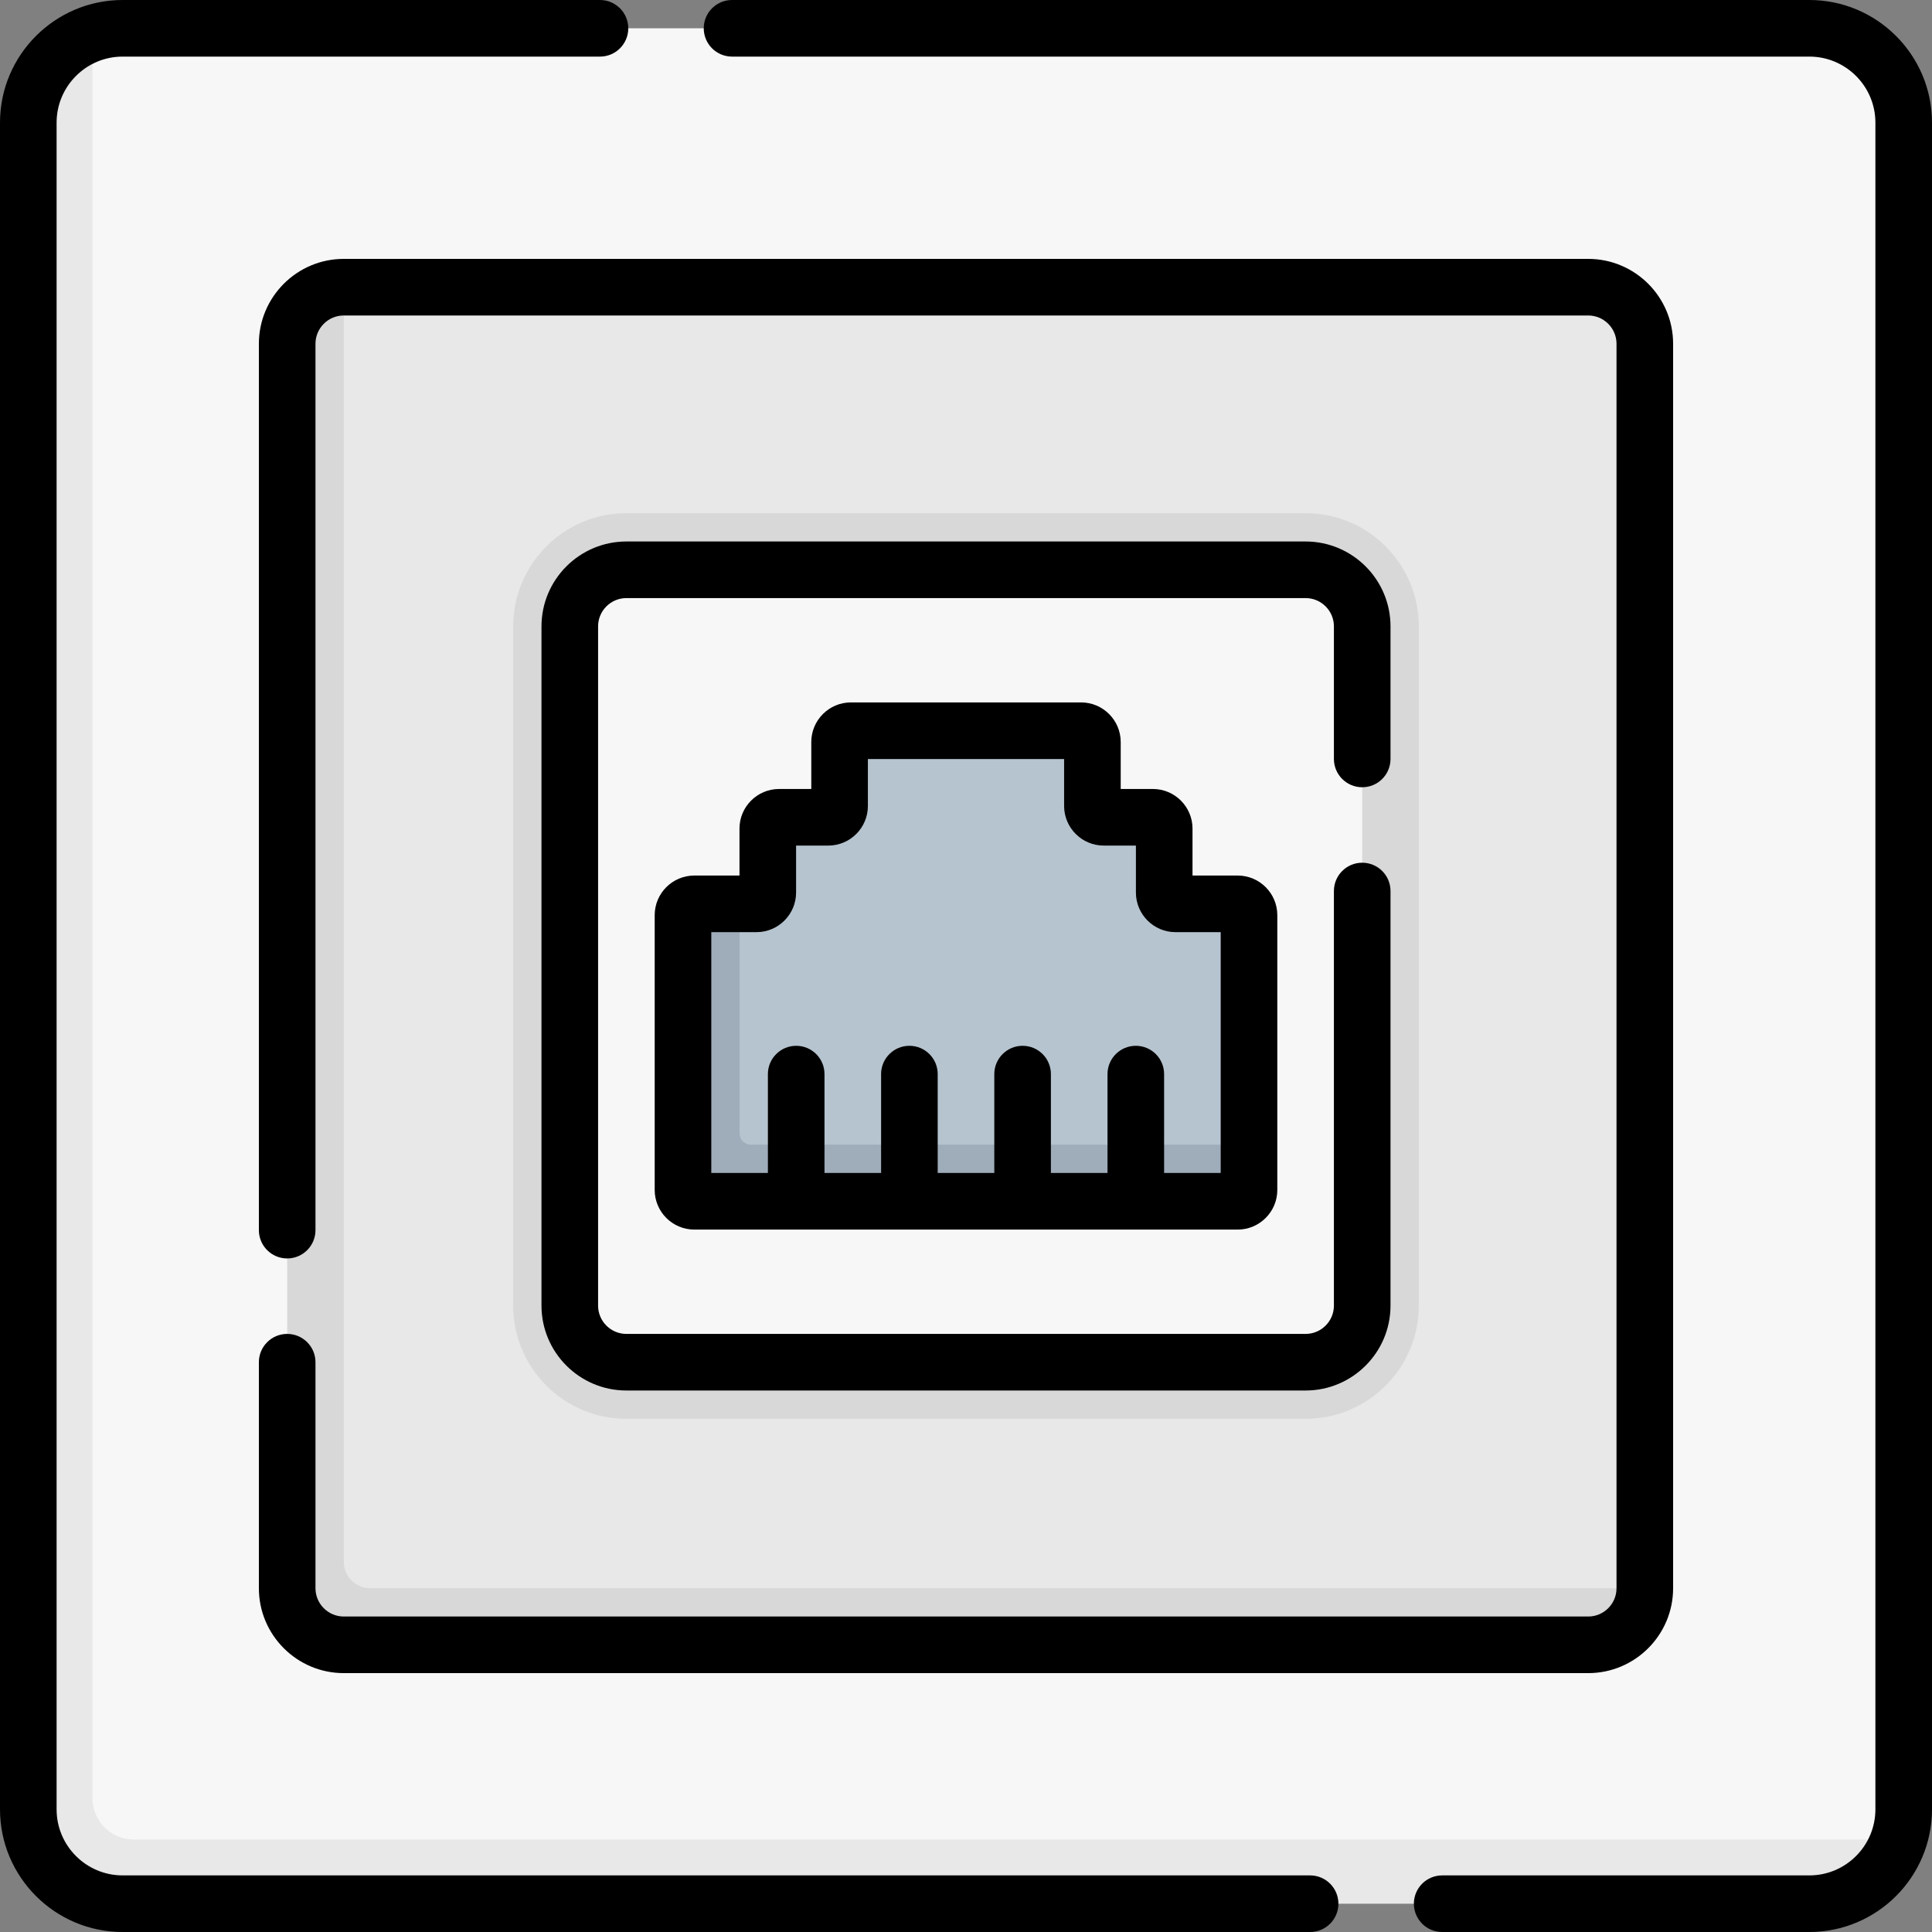 <svg id="Capa_1" enable-background="new 0 0 512 512" height="512" viewBox="0 0 512 512" width="512" xmlns="http://www.w3.org/2000/svg"><rect x="0" y="0" width="512" height="512" fill="#808080" stroke="none"/><g><g><path d="m472.486 502.376-439.037.56c-13.807 0-25-11.193-25-25v-443.78c0-11.009 6.166-22.012 16.05-25.348 2.512-.848 5.203-1.308 8.001-1.308h447c13.807 0 25 11.193 25 25v447c0 2.798-.46 5.489-1.308 8.001-3.336 9.883-19.697 14.875-30.706 14.875z" fill="#f8f7f7"/><path d="m503.19 487.5c-3.33 9.89-12.68 17-23.69 17h-447c-13.81 0-25-11.19-25-25v-447c0-11.01 7.11-20.36 17-23.69v467.69c0 6.08 4.92 11 11 11z" fill="#e8e8e8"/><path d="m418.982 434.945-327.11-.083c-8.284 0-15-6.716-15-15l.523-327.33c0-8.284 5.428-16.426 13.712-16.426h329.787c8.284 0 15 6.716 15 15v329.787c0 8.285-8.628 14.052-16.912 14.052z" fill="#e8e8e8"/><path d="m435.89 420.89c0 8.29-6.71 15-15 15h-329.78c-8.284 0-15-6.716-15-15v-329.78c0-8.29 6.71-15 15-15v337.78c0 3.866 3.134 7 7 7z" fill="#d8d8d8"/><path d="m166 376c-16.542 0-30-13.458-30-30v-180c0-16.542 13.458-30 30-30h180c16.542 0 30 13.458 30 30v180c0 16.542-13.458 30-30 30z" fill="#d8d8d8"/><path d="m346 361h-180c-8.284 0-15-6.716-15-15v-180c0-8.284 6.716-15 15-15h180c8.284 0 15 6.716 15 15v180c0 8.284-6.716 15-15 15z" fill="#f8f7f7"/><g><path d="m328 239.529h-16.471c-1.657 0-3-1.343-3-3v-16.941c0-1.657-1.343-3-3-3h-13.029c-1.657 0-3-1.343-3-3v-16.941c0-1.657-1.343-3-3-3h-61c-1.657 0-3 1.343-3 3v16.941c0 1.657-1.343 3-3 3h-13.029c-1.657 0-3 1.343-3 3v16.941c0 1.657-1.343 3-3 3h-4.471l-11 1c-1.657 0-3 1.343-3 3v70.823c0 1.657 1.343 3 3 3h142c1.657 0 3-1.343 3-3l1-11.003v-60.821c0-1.655-1.343-2.999-3-2.999z" fill="#b6c4cf"/><path d="m331 303.35v12c0 1.657-1.343 3-3 3h-19.5l-7-2.359-8 2.359h-15l-5.771-2.359-9.229 2.359h-15l-6.376-2.359-8.624 2.359h-15l-7-2.359-8 2.359h-19.5c-1.657 0-3-1.343-3-3v-72.82c0-1.657 1.343-3 3-3h12v60.82c0 1.657 1.343 3 3 3z" fill="#9facba"/></g></g><g><path d="m347.191 497h-314.691c-9.649 0-17.5-7.851-17.5-17.5v-447c0-9.649 7.851-17.5 17.5-17.5h126.5c4.142 0 7.5-3.357 7.5-7.5s-3.358-7.5-7.5-7.5h-126.5c-17.92 0-32.5 14.579-32.5 32.5v447c0 17.921 14.58 32.5 32.5 32.5h314.691c4.143 0 7.5-3.357 7.5-7.5s-3.357-7.5-7.5-7.5z"/><path d="m479.5 0h-285.5c-4.142 0-7.5 3.357-7.5 7.5s3.358 7.5 7.5 7.5h285.5c9.649 0 17.5 7.851 17.5 17.5v447c0 9.649-7.851 17.5-17.5 17.5h-97.309c-4.143 0-7.5 3.357-7.5 7.5s3.357 7.5 7.5 7.5h97.309c17.921 0 32.5-14.579 32.5-32.5v-447c0-17.921-14.579-32.5-32.5-32.5z"/><path d="m76.106 353.5c-4.142 0-7.5 3.357-7.5 7.5v59.894c0 12.406 10.093 22.5 22.5 22.5h329.787c12.406 0 22.5-10.094 22.5-22.5v-329.788c0-12.406-10.094-22.5-22.5-22.5h-329.787c-12.407 0-22.5 10.094-22.5 22.5v234.894c0 4.143 3.358 7.5 7.5 7.5s7.5-3.357 7.5-7.5v-234.894c0-4.136 3.364-7.5 7.5-7.5h329.787c4.136 0 7.5 3.364 7.5 7.5v329.787c0 4.136-3.364 7.5-7.5 7.5h-329.787c-4.136 0-7.5-3.364-7.5-7.5v-59.893c0-4.143-3.357-7.5-7.5-7.5z"/><path d="m361 208.628c4.143 0 7.5-3.357 7.5-7.5v-35.128c0-12.406-10.094-22.5-22.5-22.5h-180c-12.407 0-22.5 10.094-22.5 22.5v180c0 12.406 10.093 22.5 22.5 22.5h180c12.406 0 22.5-10.094 22.5-22.5v-109.872c0-4.143-3.357-7.5-7.5-7.5s-7.5 3.357-7.5 7.5v109.872c0 4.136-3.364 7.5-7.5 7.5h-180c-4.136 0-7.5-3.364-7.5-7.5v-180c0-4.136 3.364-7.5 7.5-7.5h180c4.136 0 7.5 3.364 7.5 7.5v35.128c0 4.143 3.357 7.5 7.5 7.5z"/><path d="m286.5 186.147h-61c-5.79 0-10.5 4.71-10.5 10.5v12.44h-8.529c-5.79 0-10.5 4.71-10.5 10.5v12.441h-11.971c-5.79 0-10.5 4.71-10.5 10.5v72.823c0 5.79 4.71 10.5 10.5 10.5h144c5.79 0 10.5-4.71 10.5-10.5v-72.823c0-5.79-4.71-10.5-10.5-10.5h-11.971v-12.441c0-5.79-4.71-10.5-10.5-10.5h-8.529v-12.44c0-5.79-4.71-10.5-10.5-10.5zm14.529 37.941v12.441c0 5.79 4.71 10.5 10.5 10.5h11.971v63.823h-15v-26.205c0-4.143-3.357-7.5-7.5-7.5s-7.5 3.357-7.5 7.5v26.205h-15v-26.205c0-4.143-3.357-7.5-7.5-7.5s-7.5 3.357-7.5 7.5v26.205h-15v-26.205c0-4.143-3.358-7.5-7.5-7.5s-7.5 3.357-7.5 7.5v26.205h-15v-26.205c0-4.143-3.358-7.5-7.5-7.5s-7.5 3.357-7.5 7.5v26.205h-15v-63.823h11.971c5.79 0 10.5-4.71 10.5-10.5v-12.441h8.529c5.79 0 10.5-4.71 10.5-10.5v-12.44h52v12.44c0 5.79 4.71 10.5 10.5 10.5z"/></g></g></svg>